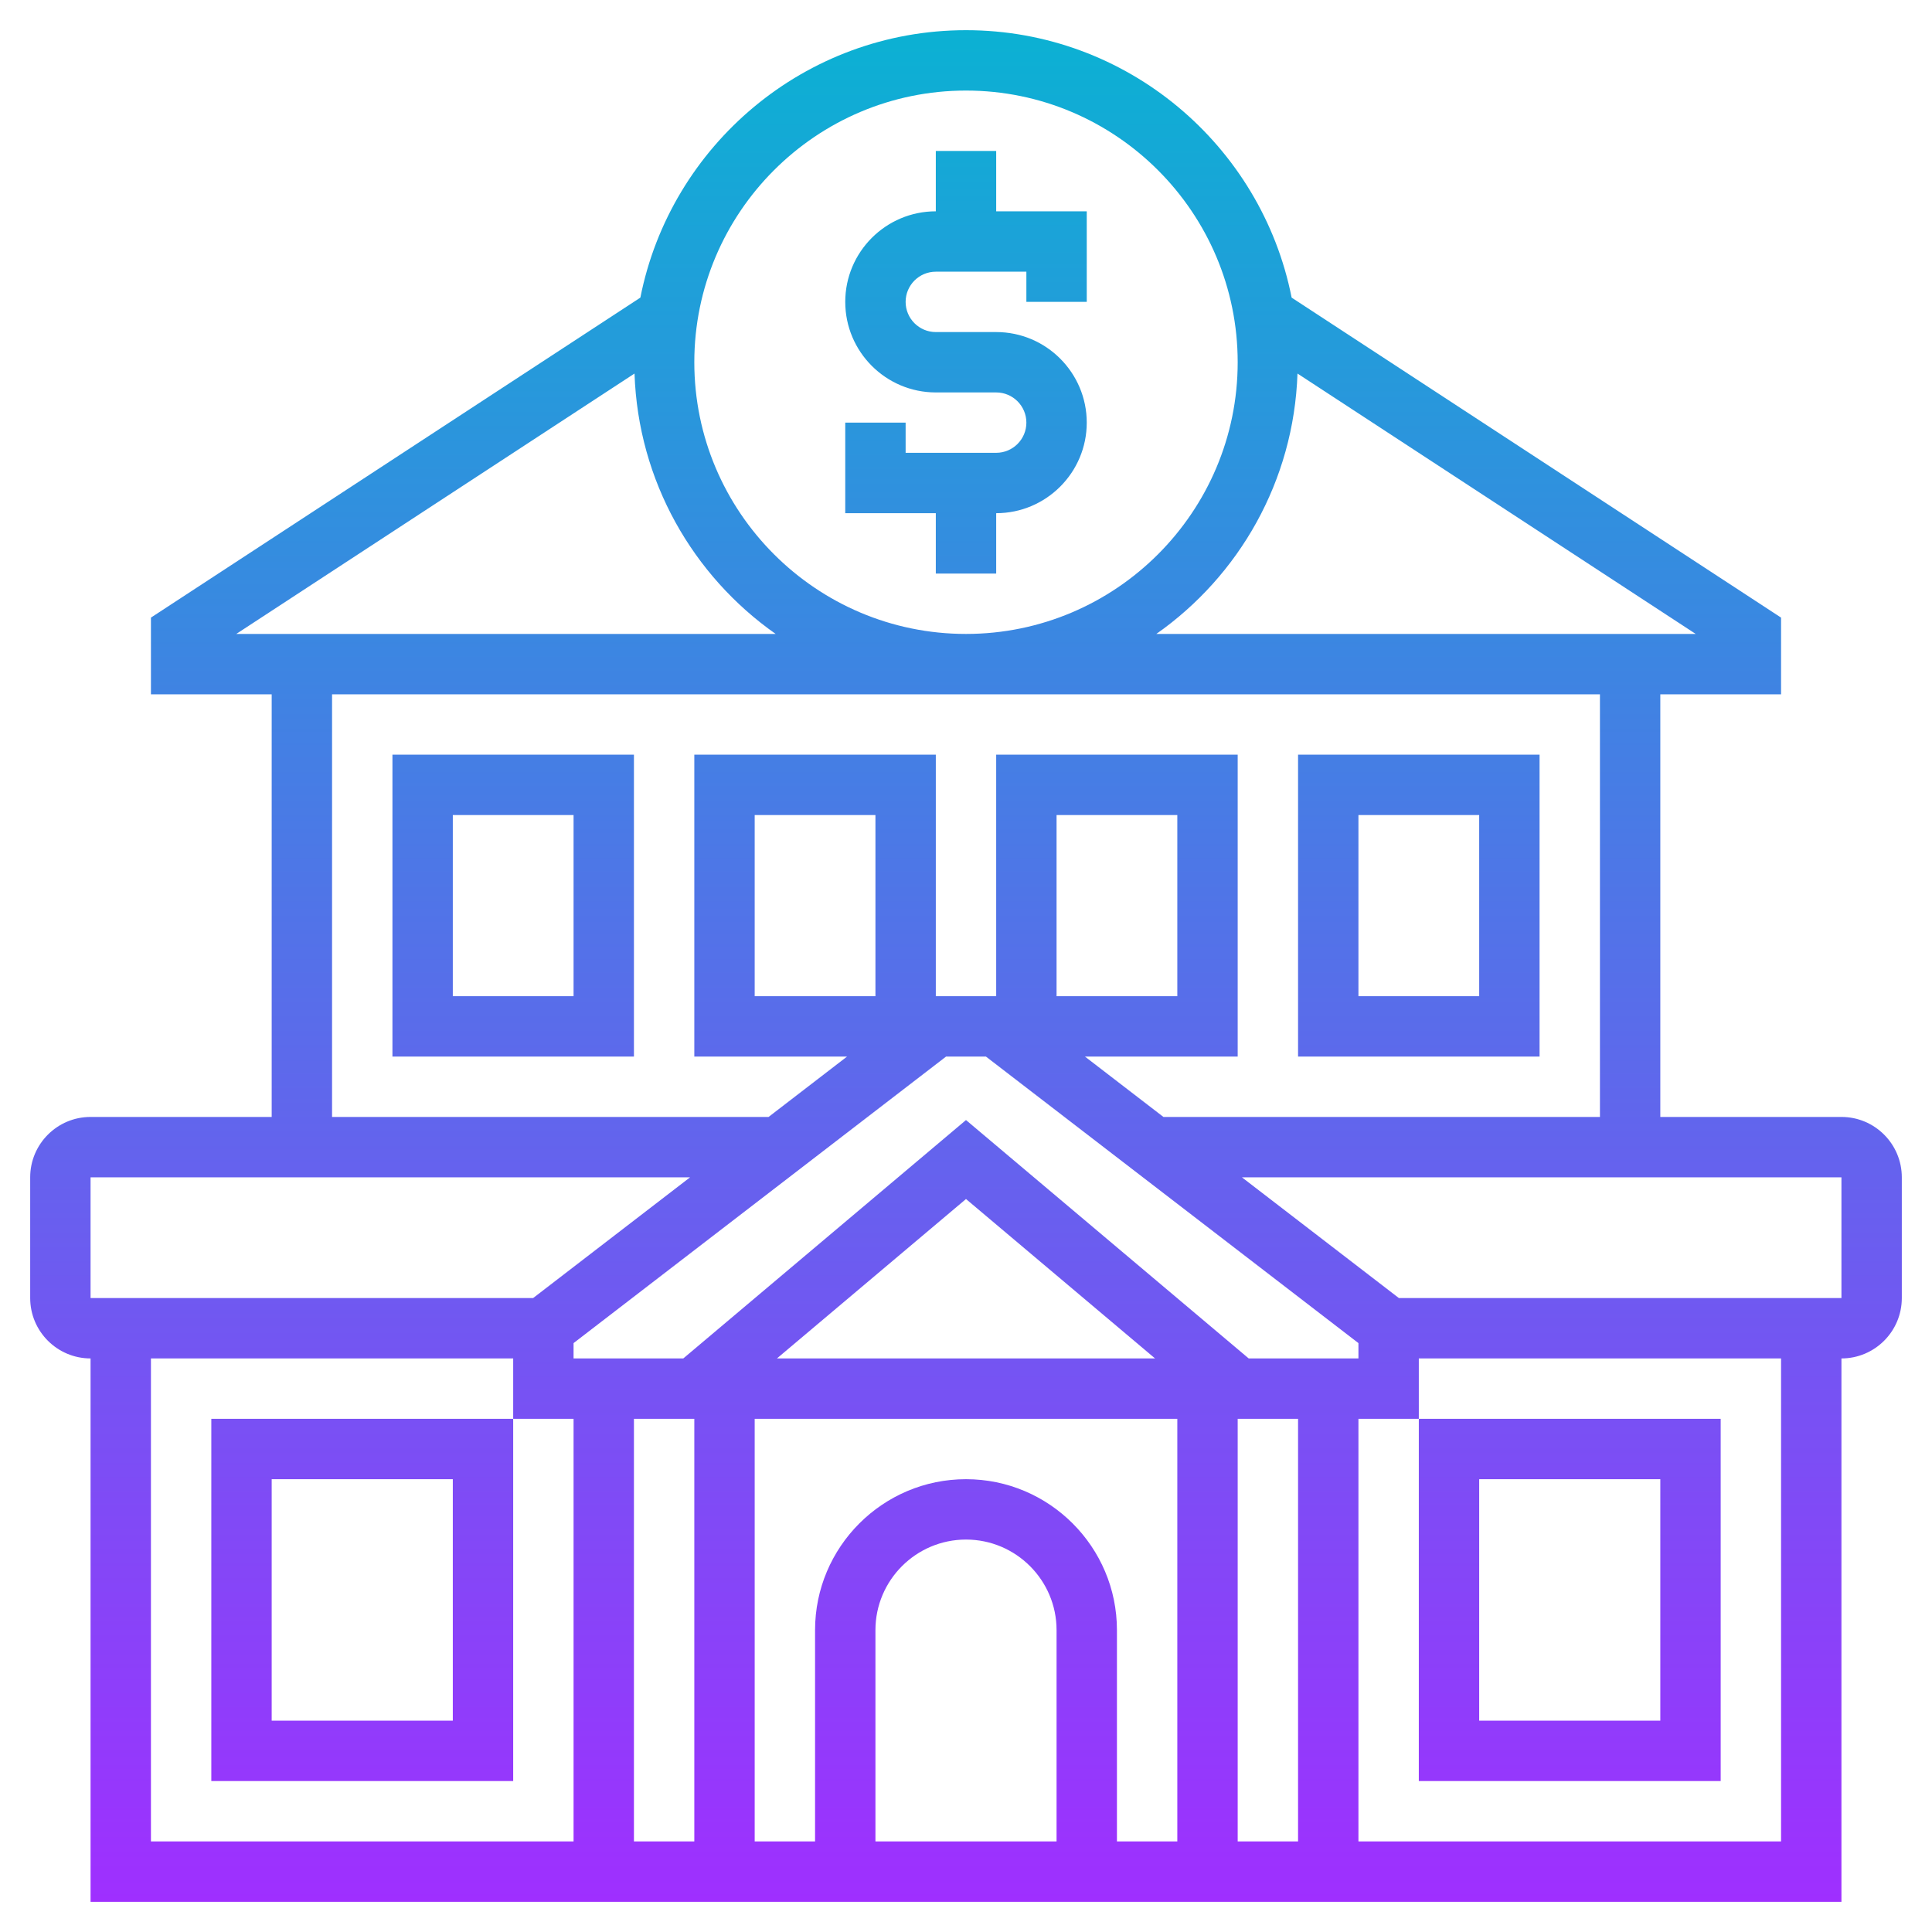<svg id="Layer_5" enable-background="new 0 0 64 64" height="512" viewBox="0 0 64 64" width="512" xmlns="http://www.w3.org/2000/svg" xmlns:xlink="http://www.w3.org/1999/xlink"><linearGradient id="SVGID_1_" gradientUnits="userSpaceOnUse" x1="32" x2="32" y1="63" y2="1"><stop offset="0" stop-color="#9f2fff"/><stop offset="1" stop-color="#0bb1d3"/></linearGradient><path d="m31 17h-3v-3h2v1h3c.552 0 1-.449 1-1s-.448-1-1-1h-2c-1.654 0-3-1.346-3-3s1.346-3 3-3v-2h2v2h3v3h-2v-1h-3c-.552 0-1 .449-1 1s.448 1 1 1h2c1.654 0 3 1.346 3 3s-1.346 3-3 3v2h-2zm32 22v4c0 1.103-.897 2-2 2v18h-58v-18c-1.103 0-2-.897-2-2v-4c0-1.103.897-2 2-2h6v-14h-4v-2.541l16.213-10.6c.999-5.044 5.454-8.859 10.787-8.859s9.788 3.815 10.787 8.859l16.213 10.6v2.541h-4v14h6c1.103 0 2 .897 2 2zm-6.827-18-13.192-8.626c-.121 3.565-1.938 6.702-4.676 8.626zm-33.173-9c0 4.962 4.037 9 9 9s9-4.038 9-9-4.037-9-9-9-9 4.038-9 9zm-15.173 9h17.868c-2.738-1.924-4.555-5.061-4.676-8.626zm3.173 16h14.46l2.6-2h-5.06v-10h8v8h2v-8h8v10h-5.06l2.6 2h14.46v-14h-42zm24 17c0-1.654-1.346-3-3-3s-3 1.346-3 3v7h6zm2 0v7h2v-14h-14v14h2v-7c0-2.757 2.243-5 5-5s5 2.243 5 5zm-16-7v14h2v-14zm17.263-2-6.263-5.281-6.263 5.281zm2.737 16h2v-14h-2zm4-16v-.508l-12.34-9.492h-1.32l-12.34 9.492v.508h3.635l9.365-7.897 9.365 7.897zm-16-18h-4v6h4zm10 6v-6h-4v6zm-36 10h14.66l5.2-4h-19.86zm2 18h14v-14h-2v-2h-12zm54-16h-12v2h-2v14h14zm2-6h-19.86l5.2 4h14.66zm-10-4h-8v-10h8zm-2-8h-4v6h4zm-36-2h8v10h-8zm2 8h4v-6h-4zm32 26v-12h10v12zm2-2h6v-8h-6zm-42-10h10v12h-10zm2 10h6v-8h-6z" fill="url(#SVGID_1_)"/></svg>